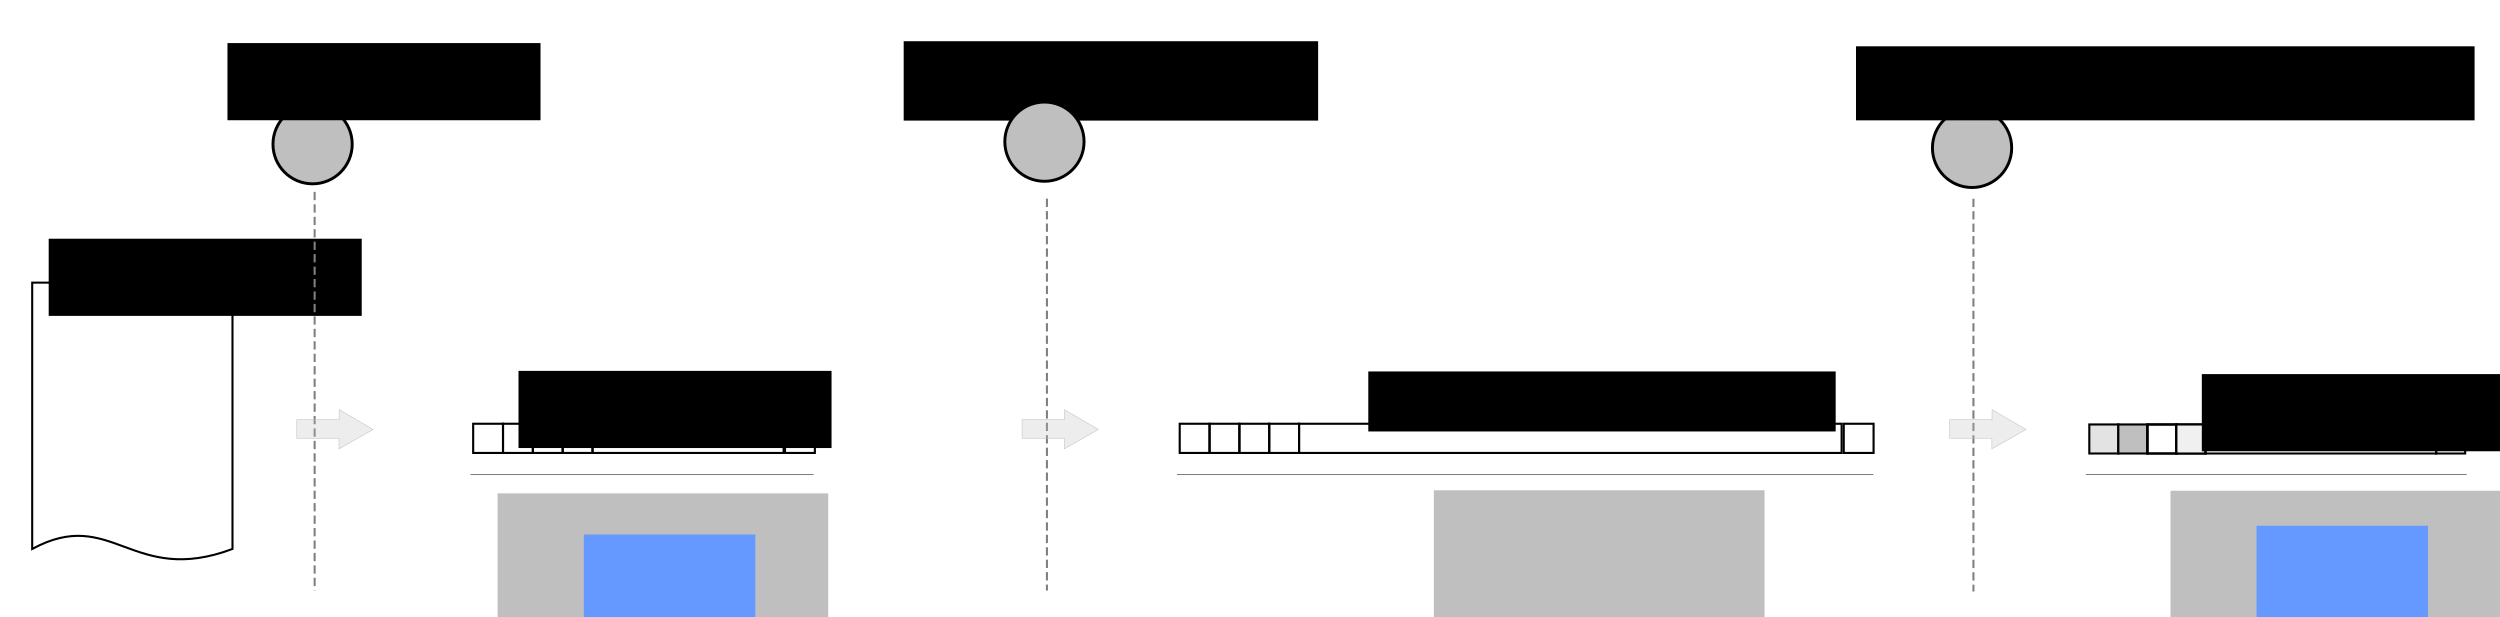 <?xml version="1.0" encoding="UTF-8" standalone="no"?>
<!-- Created with Inkscape (http://www.inkscape.org/) -->

<svg
   xmlns:dc="http://purl.org/dc/elements/1.1/"
   xmlns:cc="http://creativecommons.org/ns#"
   xmlns:rdf="http://www.w3.org/1999/02/22-rdf-syntax-ns#"
   xmlns:svg="http://www.w3.org/2000/svg"
   xmlns="http://www.w3.org/2000/svg"
   xmlns:sodipodi="http://sodipodi.sourceforge.net/DTD/sodipodi-0.dtd"
   xmlns:inkscape="http://www.inkscape.org/namespaces/inkscape"
   width="33.463in"
   height="8.259in"
   viewBox="0 0 849.97 209.786"
   version="1.1"
   id="svg8"
   inkscape:version="0.92.2 5c3e80d, 2017-08-06"
   sodipodi:docname="schemas.svg">
  <defs
     id="defs2" />
  <sodipodi:namedview
     id="base"
     pagecolor="#ffffff"
     bordercolor="#666666"
     borderopacity="1.0"
     inkscape:pageopacity="1"
     inkscape:pageshadow="2"
     inkscape:zoom="0.19038033"
     inkscape:cx="2224.3916"
     inkscape:cy="163.05249"
     inkscape:document-units="mm"
     inkscape:current-layer="layer1"
     showgrid="false"
     inkscape:snap-global="false"
     inkscape:window-width="1280"
     inkscape:window-height="756"
     inkscape:window-x="13"
     inkscape:window-y="0"
     inkscape:window-maximized="0"
     inkscape:snap-bbox="true"
     inkscape:bbox-nodes="true"
     showguides="true"
     inkscape:guide-bbox="true"
     units="in" />
  <g
     inkscape:label="Layer 1"
     inkscape:groupmode="layer"
     id="layer1"
     transform="translate(-529.825,-2513.834)">
    <g
       id="g2044"
       inkscape:export-filename="/Users/alvaro/Desktop/models4.png"
       inkscape:export-xdpi="119.53"
       inkscape:export-ydpi="119.53">
      <rect
         y="2513.834"
         x="529.825"
         height="209.786"
         width="849.97"
         id="rect7534"
         style="opacity:1;fill:#ffffff;fill-opacity:1;stroke:none;stroke-width:0.176;stroke-miterlimit:4;stroke-dasharray:none;stroke-dashoffset:0;stroke-opacity:1" />
      <flowRoot
         transform="matrix(0.265,0,0,0.265,520.204,2376.013)"
         style="font-style:normal;font-weight:normal;font-size:40px;line-height:1.25;font-family:sans-serif;letter-spacing:0px;word-spacing:0px;fill:#000000;fill-opacity:1;stroke:none"
         id="flowRoot5900"
         xml:space="preserve"><flowRegion
           id="flowRegion5896"><rect
             y="996.655"
             x="1791.809"
             height="76.995"
             width="599.637"
             id="rect5894" /></flowRegion><flowPara
           id="flowPara5898">TFIDF encoded vector</flowPara></flowRoot>      <path
         style="opacity:1;fill:none;fill-opacity:1;stroke:#000000;stroke-width:0.706;stroke-miterlimit:4;stroke-dasharray:none;stroke-dashoffset:0"
         d="m 540.76,2609.925 h 68.1 v 90.551 c -34.211,12.821 -40.925,-14.716 -68.1,0 z"
         id="path5902"
         inkscape:connector-curvature="0"
         sodipodi:nodetypes="ccccc" />
      <flowRoot
         transform="matrix(0.265,0,0,0.265,71.541,2330.885)"
         style="font-style:normal;font-weight:normal;font-size:40px;line-height:1.25;font-family:sans-serif;letter-spacing:0px;word-spacing:0px;fill:#000000;fill-opacity:1;stroke:none"
         id="flowRoot5910"
         xml:space="preserve"><flowRegion
           id="flowRegion5906"><rect
             y="996.655"
             x="1791.809"
             height="98.995"
             width="401.637"
             id="rect5904" /></flowRegion><flowPara
           id="flowPara5908">Document</flowPara></flowRoot>      <path
         sodipodi:nodetypes="cc"
         inkscape:connector-curvature="0"
         id="path5912"
         d="M 636.79,2579.062 V 2714.624"
         style="fill:none;stroke:#808080;stroke-width:0.706;stroke-linecap:butt;stroke-linejoin:miter;stroke-miterlimit:4;stroke-dasharray:2.822, 1.411;stroke-dashoffset:0;stroke-opacity:1" />
      <circle
         style="opacity:1;fill:#bfbfbf;fill-opacity:1;stroke:#000000;stroke-width:1;stroke-miterlimit:4;stroke-dasharray:none;stroke-dashoffset:0"
         id="circle5914"
         cx="636.095"
         cy="2562.864"
         r="13.47" />
      <flowRoot
         transform="matrix(0.265,0,0,0.265,132.324,2264.367)"
         style="font-style:normal;font-weight:normal;font-size:40px;line-height:1.25;font-family:sans-serif;letter-spacing:0px;word-spacing:0px;fill:#000000;fill-opacity:1;stroke:none"
         id="flowRoot5922"
         xml:space="preserve"><flowRegion
           id="flowRegion5918"
           style="fill:#000000;stroke:none"><rect
             y="996.655"
             x="1791.809"
             height="98.995"
             width="401.637"
             id="rect5916"
             style="fill:#000000;stroke:none" /></flowRegion><flowPara
           style="font-size:53.333px"
           id="flowPara5920">Tokenizer</flowPara></flowRoot>      <path
         sodipodi:nodetypes="cc"
         style="fill:none;stroke:#808080;stroke-width:0.706;stroke-linecap:butt;stroke-linejoin:miter;stroke-miterlimit:4;stroke-dasharray:2.822, 1.411;stroke-dashoffset:0;stroke-opacity:1"
         d="m 885.768,2581.368 v 133.256"
         id="path5924"
         inkscape:connector-curvature="0" />
      <flowRoot
         transform="matrix(0.265,0,0,0.265,362.235,2263.738)"
         style="font-style:normal;font-weight:normal;font-size:40px;line-height:1.25;font-family:sans-serif;letter-spacing:0px;word-spacing:0px;fill:#000000;fill-opacity:1;stroke:none"
         id="flowRoot5934"
         xml:space="preserve"><flowRegion
           id="flowRegion5930"
           style="fill:#000000;stroke:none"><rect
             y="996.655"
             x="1791.809"
             height="101.823"
             width="531.744"
             id="rect5928"
             style="fill:#000000;stroke:none" /></flowRegion><flowPara
           style="font-size:53.333px"
           id="flowPara5932">TFIDF encoding</flowPara></flowRoot>      <circle
         r="13.47"
         cy="2564.117"
         cx="1200.305"
         id="circle6064"
         style="opacity:1;fill:#bfbfbf;fill-opacity:1;stroke:#000000;stroke-width:1;stroke-miterlimit:4;stroke-dasharray:none;stroke-dashoffset:0" />
      <path
         sodipodi:nodetypes="cc"
         style="fill:none;stroke:#808080;stroke-width:0.706;stroke-linecap:butt;stroke-linejoin:miter;stroke-miterlimit:4;stroke-dasharray:2.822, 1.411;stroke-dashoffset:0;stroke-opacity:1"
         d="m 1200.776,2581.4 v 133.539"
         id="path6066"
         inkscape:connector-curvature="0" />
      <flowRoot
         xml:space="preserve"
         id="flowRoot6074"
         style="font-style:normal;font-weight:normal;font-size:40px;line-height:1.25;font-family:sans-serif;letter-spacing:0px;word-spacing:0px;fill:#000000;fill-opacity:1;stroke:none"
         transform="matrix(0.265,0,0,0.265,686.021,2265.464)"><flowRegion
           style="fill:#000000;stroke:none"
           id="flowRegion6070"><rect
             style="fill:#000000;stroke:none"
             id="rect6068"
             width="793.637"
             height="94.995"
             x="1791.809"
             y="996.655" /></flowRegion><flowPara
           style="font-size:53.333px"
           id="flowPara6072">Naïve Bayes</flowPara></flowRoot>      <flowRoot
         transform="matrix(0.265,0,0,0.265,231.273,2375.817)"
         style="font-style:normal;font-weight:normal;font-size:40px;line-height:1.25;font-family:sans-serif;letter-spacing:0px;word-spacing:0px;fill:#000000;fill-opacity:1;stroke:none"
         id="flowRoot6128"
         xml:space="preserve"><flowRegion
           id="flowRegion6124"><rect
             y="996.655"
             x="1791.809"
             height="98.995"
             width="401.637"
             id="rect6122" /></flowRegion><flowPara
           id="flowPara6126">Padded sequence</flowPara></flowRoot>      <rect
         style="opacity:1;fill:none;fill-opacity:1;stroke:#000000;stroke-width:0.717;stroke-miterlimit:4;stroke-dasharray:none;stroke-dashoffset:0"
         id="rect6130"
         width="10.146"
         height="9.928"
         x="690.691"
         y="2657.907" />
      <rect
         y="2657.907"
         x="700.837"
         height="9.928"
         width="10.146"
         id="rect6132"
         style="opacity:1;fill:none;fill-opacity:1;stroke:#000000;stroke-width:0.717;stroke-miterlimit:4;stroke-dasharray:none;stroke-dashoffset:0" />
      <rect
         style="opacity:1;fill:none;fill-opacity:1;stroke:#000000;stroke-width:0.717;stroke-miterlimit:4;stroke-dasharray:none;stroke-dashoffset:0"
         id="rect6134"
         width="10.146"
         height="9.928"
         x="710.982"
         y="2657.907" />
      <rect
         y="2657.907"
         x="721.128"
         height="9.928"
         width="10.146"
         id="rect6136"
         style="opacity:1;fill:none;fill-opacity:1;stroke:#000000;stroke-width:0.717;stroke-miterlimit:4;stroke-dasharray:none;stroke-dashoffset:0" />
      <rect
         style="opacity:1;fill:none;fill-opacity:1;stroke:#000000;stroke-width:0.717;stroke-miterlimit:4;stroke-dasharray:none;stroke-dashoffset:0"
         id="rect6138"
         width="10.146"
         height="9.928"
         x="796.719"
         y="2657.907" />
      <rect
         style="opacity:1;fill:none;fill-opacity:1;stroke:#000000;stroke-width:0.717;stroke-miterlimit:4;stroke-dasharray:none;stroke-dashoffset:0"
         id="rect6140"
         width="64.967"
         height="9.928"
         x="731.273"
         y="2657.907" />
      <flowRoot
         transform="matrix(0.265,0,0,0.265,147.335,1749.258)"
         style="font-style:normal;font-weight:normal;font-size:40px;line-height:1.25;font-family:sans-serif;letter-spacing:0px;word-spacing:0px;fill:#bfbfbf;fill-opacity:1;stroke:none"
         id="flowRoot6148"
         xml:space="preserve"><flowRegion
           style="fill:#bfbfbf"
           id="flowRegion6144"><rect
             style="fill:#bfbfbf"
             y="3518.198"
             x="2081.722"
             height="277.186"
             width="424.264"
             id="rect6142" /></flowRegion><flowPara
           id="flowPara6146">MAX_TEXT_LENGTH </flowPara></flowRoot>      <path
         sodipodi:nodetypes="cc"
         inkscape:connector-curvature="0"
         id="path6150"
         d="M 689.746,2675.25 H 806.434"
         style="fill:none;stroke:#000000;stroke-width:0.176;stroke-linecap:butt;stroke-linejoin:miter;stroke-miterlimit:4;stroke-dasharray:none;stroke-opacity:1" />
      <path
         inkscape:connector-curvature="0"
         id="path6212"
         d="m 891.722,2653.131 -0.017,3.405 H 877.314 v 6.317 h 14.36 l -0.018,3.599 11.589,-6.604 z"
         style="opacity:1;fill:#bfbfbf;fill-opacity:0.275;stroke:#bfbfbf;stroke-width:0.176;stroke-miterlimit:4;stroke-dasharray:none;stroke-dashoffset:0;stroke-opacity:1" />
      <path
         inkscape:connector-curvature="0"
         id="path6214"
         d="m 1207.105,2653.131 -0.017,3.405 h -14.391 v 6.317 h 14.36 l -0.018,3.599 11.589,-6.604 z"
         style="opacity:1;fill:#bfbfbf;fill-opacity:0.275;stroke:#bfbfbf;stroke-width:0.176;stroke-miterlimit:4;stroke-dasharray:none;stroke-dashoffset:0;stroke-opacity:1" />
      <path
         style="opacity:1;fill:#bfbfbf;fill-opacity:0.275;stroke:#bfbfbf;stroke-width:0.176;stroke-miterlimit:4;stroke-dasharray:none;stroke-dashoffset:0;stroke-opacity:1"
         d="m 645.13,2653.131 -0.017,3.405 h -14.391 v 6.317 h 14.36 l -0.018,3.599 11.589,-6.604 z"
         id="path6218"
         inkscape:connector-curvature="0" />
      <flowRoot
         transform="matrix(0.265,0,0,0.265,427.512,1902.43)"
         style="font-style:normal;font-weight:normal;font-size:40px;line-height:1.25;font-family:sans-serif;letter-spacing:0px;word-spacing:0px;fill:#6699ff;fill-opacity:1;stroke:none"
         id="flowRoot6226"
         xml:space="preserve"><flowRegion
           style="fill:#6699ff"
           id="flowRegion6222"><rect
             style="fill:#6699ff"
             y="2982.52"
             x="2256"
             height="216"
             width="220"
             id="rect6220" /></flowRegion><flowPara
           style="font-size:53.333px;fill:#6699ff"
           id="flowPara6224">10000</flowPara></flowRoot>      <flowRoot
         xml:space="preserve"
         id="flowRoot6234"
         style="font-style:normal;font-weight:normal;font-size:40px;line-height:1.25;font-family:sans-serif;letter-spacing:0px;word-spacing:0px;fill:#6699ff;fill-opacity:1;stroke:none"
         transform="matrix(0.265,0,0,0.265,130.48,1905.203)"><flowRegion
           id="flowRegion6230"
           style="fill:#6699ff"><rect
             id="rect6228"
             width="220"
             height="216"
             x="2256"
             y="2982.52"
             style="fill:#6699ff" /></flowRegion><flowPara
           id="flowPara6232"
           style="font-size:53.333px;fill:#6699ff">1000</flowPara></flowRoot>      <flowRoot
         xml:space="preserve"
         id="flowRoot6528"
         style="font-style:normal;font-weight:normal;font-size:40px;line-height:1.25;font-family:sans-serif;letter-spacing:0px;word-spacing:0px;fill:#bfbfbf;fill-opacity:1;stroke:none"
         transform="matrix(0.265,0,0,0.265,465.667,1748.205)"><flowRegion
           id="flowRegion6524"
           style="fill:#bfbfbf"><rect
             id="rect6522"
             width="424.264"
             height="277.186"
             x="2081.722"
             y="3518.198"
             style="fill:#bfbfbf" /></flowRegion><flowPara
           id="flowPara6526">NUM_WORDS</flowPara></flowRoot>      <circle
         style="opacity:1;fill:#bfbfbf;fill-opacity:1;stroke:#000000;stroke-width:1;stroke-miterlimit:4;stroke-dasharray:none;stroke-dashoffset:0"
         id="circle6530"
         cx="884.922"
         cy="2562"
         r="13.47" />
      <rect
         y="2657.907"
         x="930.913"
         height="9.928"
         width="10.146"
         id="rect6532"
         style="opacity:1;fill:none;fill-opacity:1;stroke:#000000;stroke-width:0.717;stroke-miterlimit:4;stroke-dasharray:none;stroke-dashoffset:0" />
      <rect
         style="opacity:1;fill:none;fill-opacity:1;stroke:#000000;stroke-width:0.717;stroke-miterlimit:4;stroke-dasharray:none;stroke-dashoffset:0"
         id="rect6534"
         width="10.146"
         height="9.928"
         x="941.058"
         y="2657.907" />
      <rect
         y="2657.907"
         x="951.204"
         height="9.928"
         width="10.146"
         id="rect6536"
         style="opacity:1;fill:none;fill-opacity:1;stroke:#000000;stroke-width:0.717;stroke-miterlimit:4;stroke-dasharray:none;stroke-dashoffset:0" />
      <rect
         style="opacity:1;fill:none;fill-opacity:1;stroke:#000000;stroke-width:0.717;stroke-miterlimit:4;stroke-dasharray:none;stroke-dashoffset:0"
         id="rect6538"
         width="10.146"
         height="9.928"
         x="961.349"
         y="2657.907" />
      <rect
         y="2657.907"
         x="1156.677"
         height="9.928"
         width="10.146"
         id="rect6540"
         style="opacity:1;fill:none;fill-opacity:1;stroke:#000000;stroke-width:0.717;stroke-miterlimit:4;stroke-dasharray:none;stroke-dashoffset:0" />
      <rect
         y="2657.907"
         x="971.495"
         height="9.928"
         width="184.465"
         id="rect6542"
         style="opacity:1;fill:none;fill-opacity:1;stroke:#000000;stroke-width:0.717;stroke-miterlimit:4;stroke-dasharray:none;stroke-dashoffset:0" />
      <path
         style="fill:none;stroke:#000000;stroke-width:0.176;stroke-linecap:butt;stroke-linejoin:miter;stroke-miterlimit:4;stroke-dasharray:none;stroke-opacity:1"
         d="M 929.968,2675.25 H 1166.776"
         id="path6544"
         inkscape:connector-curvature="0"
         sodipodi:nodetypes="cc" />
      <g
         id="g15770"
         transform="translate(-122.546,1665.807)">
        <rect
           style="opacity:1;fill:#e3e3e3;fill-opacity:1;stroke:#000000;stroke-width:0.717;stroke-miterlimit:4;stroke-dasharray:none;stroke-dashoffset:0"
           id="rect15754"
           width="9.873"
           height="9.869"
           x="-1002.216"
           y="1362.718"
           transform="rotate(-90)" />
        <rect
           y="1372.588"
           x="-1002.216"
           height="9.869"
           width="9.873"
           id="rect15756"
           style="opacity:1;fill:#bfbfbf;fill-opacity:1;stroke:#000000;stroke-width:0.717;stroke-miterlimit:4;stroke-dasharray:none;stroke-dashoffset:0"
           transform="rotate(-90)" />
        <rect
           y="1382.457"
           x="-1002.216"
           height="9.869"
           width="9.873"
           id="rect15758"
           style="opacity:1;fill:none;fill-opacity:1;stroke:#000000;stroke-width:0.717;stroke-miterlimit:4;stroke-dasharray:none;stroke-dashoffset:0"
           transform="rotate(-90)" />
        <rect
           style="opacity:1;fill:none;fill-opacity:1;stroke:#000000;stroke-width:0.717;stroke-miterlimit:4;stroke-dasharray:none;stroke-dashoffset:0"
           id="rect15760"
           width="9.873"
           height="9.869"
           x="-1002.216"
           y="1392.326"
           transform="rotate(-90)" />
        <rect
           style="opacity:1;fill:none;fill-opacity:1;stroke:#000000;stroke-width:0.717;stroke-miterlimit:4;stroke-dasharray:none;stroke-dashoffset:0"
           id="rect15762"
           width="9.873"
           height="9.869"
           x="-1002.216"
           y="1382.457"
           transform="rotate(-90)" />
        <rect
           y="1392.326"
           x="-1002.216"
           height="9.869"
           width="9.873"
           id="rect15764"
           style="opacity:1;fill:#f0f0f0;fill-opacity:1;stroke:#000000;stroke-width:0.717;stroke-miterlimit:4;stroke-dasharray:none;stroke-dashoffset:0"
           transform="rotate(-90)" />
        <rect
           y="1480.639"
           x="-1002.216"
           height="9.869"
           width="9.873"
           id="rect15766"
           style="opacity:1;fill:none;fill-opacity:1;stroke:#000000;stroke-width:0.717;stroke-miterlimit:4;stroke-dasharray:none;stroke-dashoffset:0"
           transform="rotate(-90)" />
        <rect
           style="opacity:1;fill:none;fill-opacity:1;stroke:#000000;stroke-width:0.717;stroke-miterlimit:4;stroke-dasharray:none;stroke-dashoffset:0"
           id="rect15768"
           width="9.873"
           height="78.505"
           x="-1002.216"
           y="1402.165"
           transform="rotate(-90)" />
      </g>
      <flowRoot
         transform="matrix(0.265,0,0,0.265,803.593,2376.914)"
         style="font-style:normal;font-weight:normal;font-size:40px;line-height:1.25;font-family:sans-serif;letter-spacing:0px;word-spacing:0px;fill:#000000;fill-opacity:1;stroke:none"
         id="flowRoot15778"
         xml:space="preserve"><flowRegion
           id="flowRegion15774"><rect
             y="996.655"
             x="1791.809"
             height="98.995"
             width="401.637"
             id="rect15772" /></flowRegion><flowPara
           id="flowPara15776">Categories</flowPara></flowRoot>      <path
         sodipodi:nodetypes="cc"
         inkscape:connector-curvature="0"
         id="path15780"
         d="m 1238.992,2675.173 h 129.466"
         style="fill:none;stroke:#000000;stroke-width:0.176;stroke-linecap:butt;stroke-linejoin:miter;stroke-miterlimit:4;stroke-dasharray:none;stroke-opacity:1" />
      <flowRoot
         xml:space="preserve"
         id="flowRoot15788"
         style="font-style:normal;font-weight:normal;font-size:40px;line-height:1.25;font-family:sans-serif;letter-spacing:0px;word-spacing:0px;fill:#bfbfbf;fill-opacity:1;stroke:none"
         transform="matrix(0.265,0,0,0.265,716.113,1748.372)"><flowRegion
           id="flowRegion15784"
           style="fill:#bfbfbf"><rect
             id="rect15782"
             width="424.264"
             height="277.186"
             x="2081.722"
             y="3518.198"
             style="fill:#bfbfbf" /></flowRegion><flowPara
           id="flowPara15786">N_CATEGORIES</flowPara></flowRoot>      <flowRoot
         xml:space="preserve"
         id="flowRoot15796"
         style="font-style:normal;font-weight:normal;font-size:40px;line-height:1.25;font-family:sans-serif;letter-spacing:0px;word-spacing:0px;fill:#6699ff;fill-opacity:1;stroke:none"
         transform="matrix(0.265,0,0,0.265,699.196,1902.227)"><flowRegion
           id="flowRegion15792"
           style="fill:#6699ff"><rect
             id="rect15790"
             width="220"
             height="216"
             x="2256"
             y="2982.52"
             style="fill:#6699ff" /></flowRegion><flowPara
           id="flowPara15794"
           style="font-size:53.333px;fill:#6699ff">20</flowPara></flowRoot>    </g>
  </g>
</svg>
